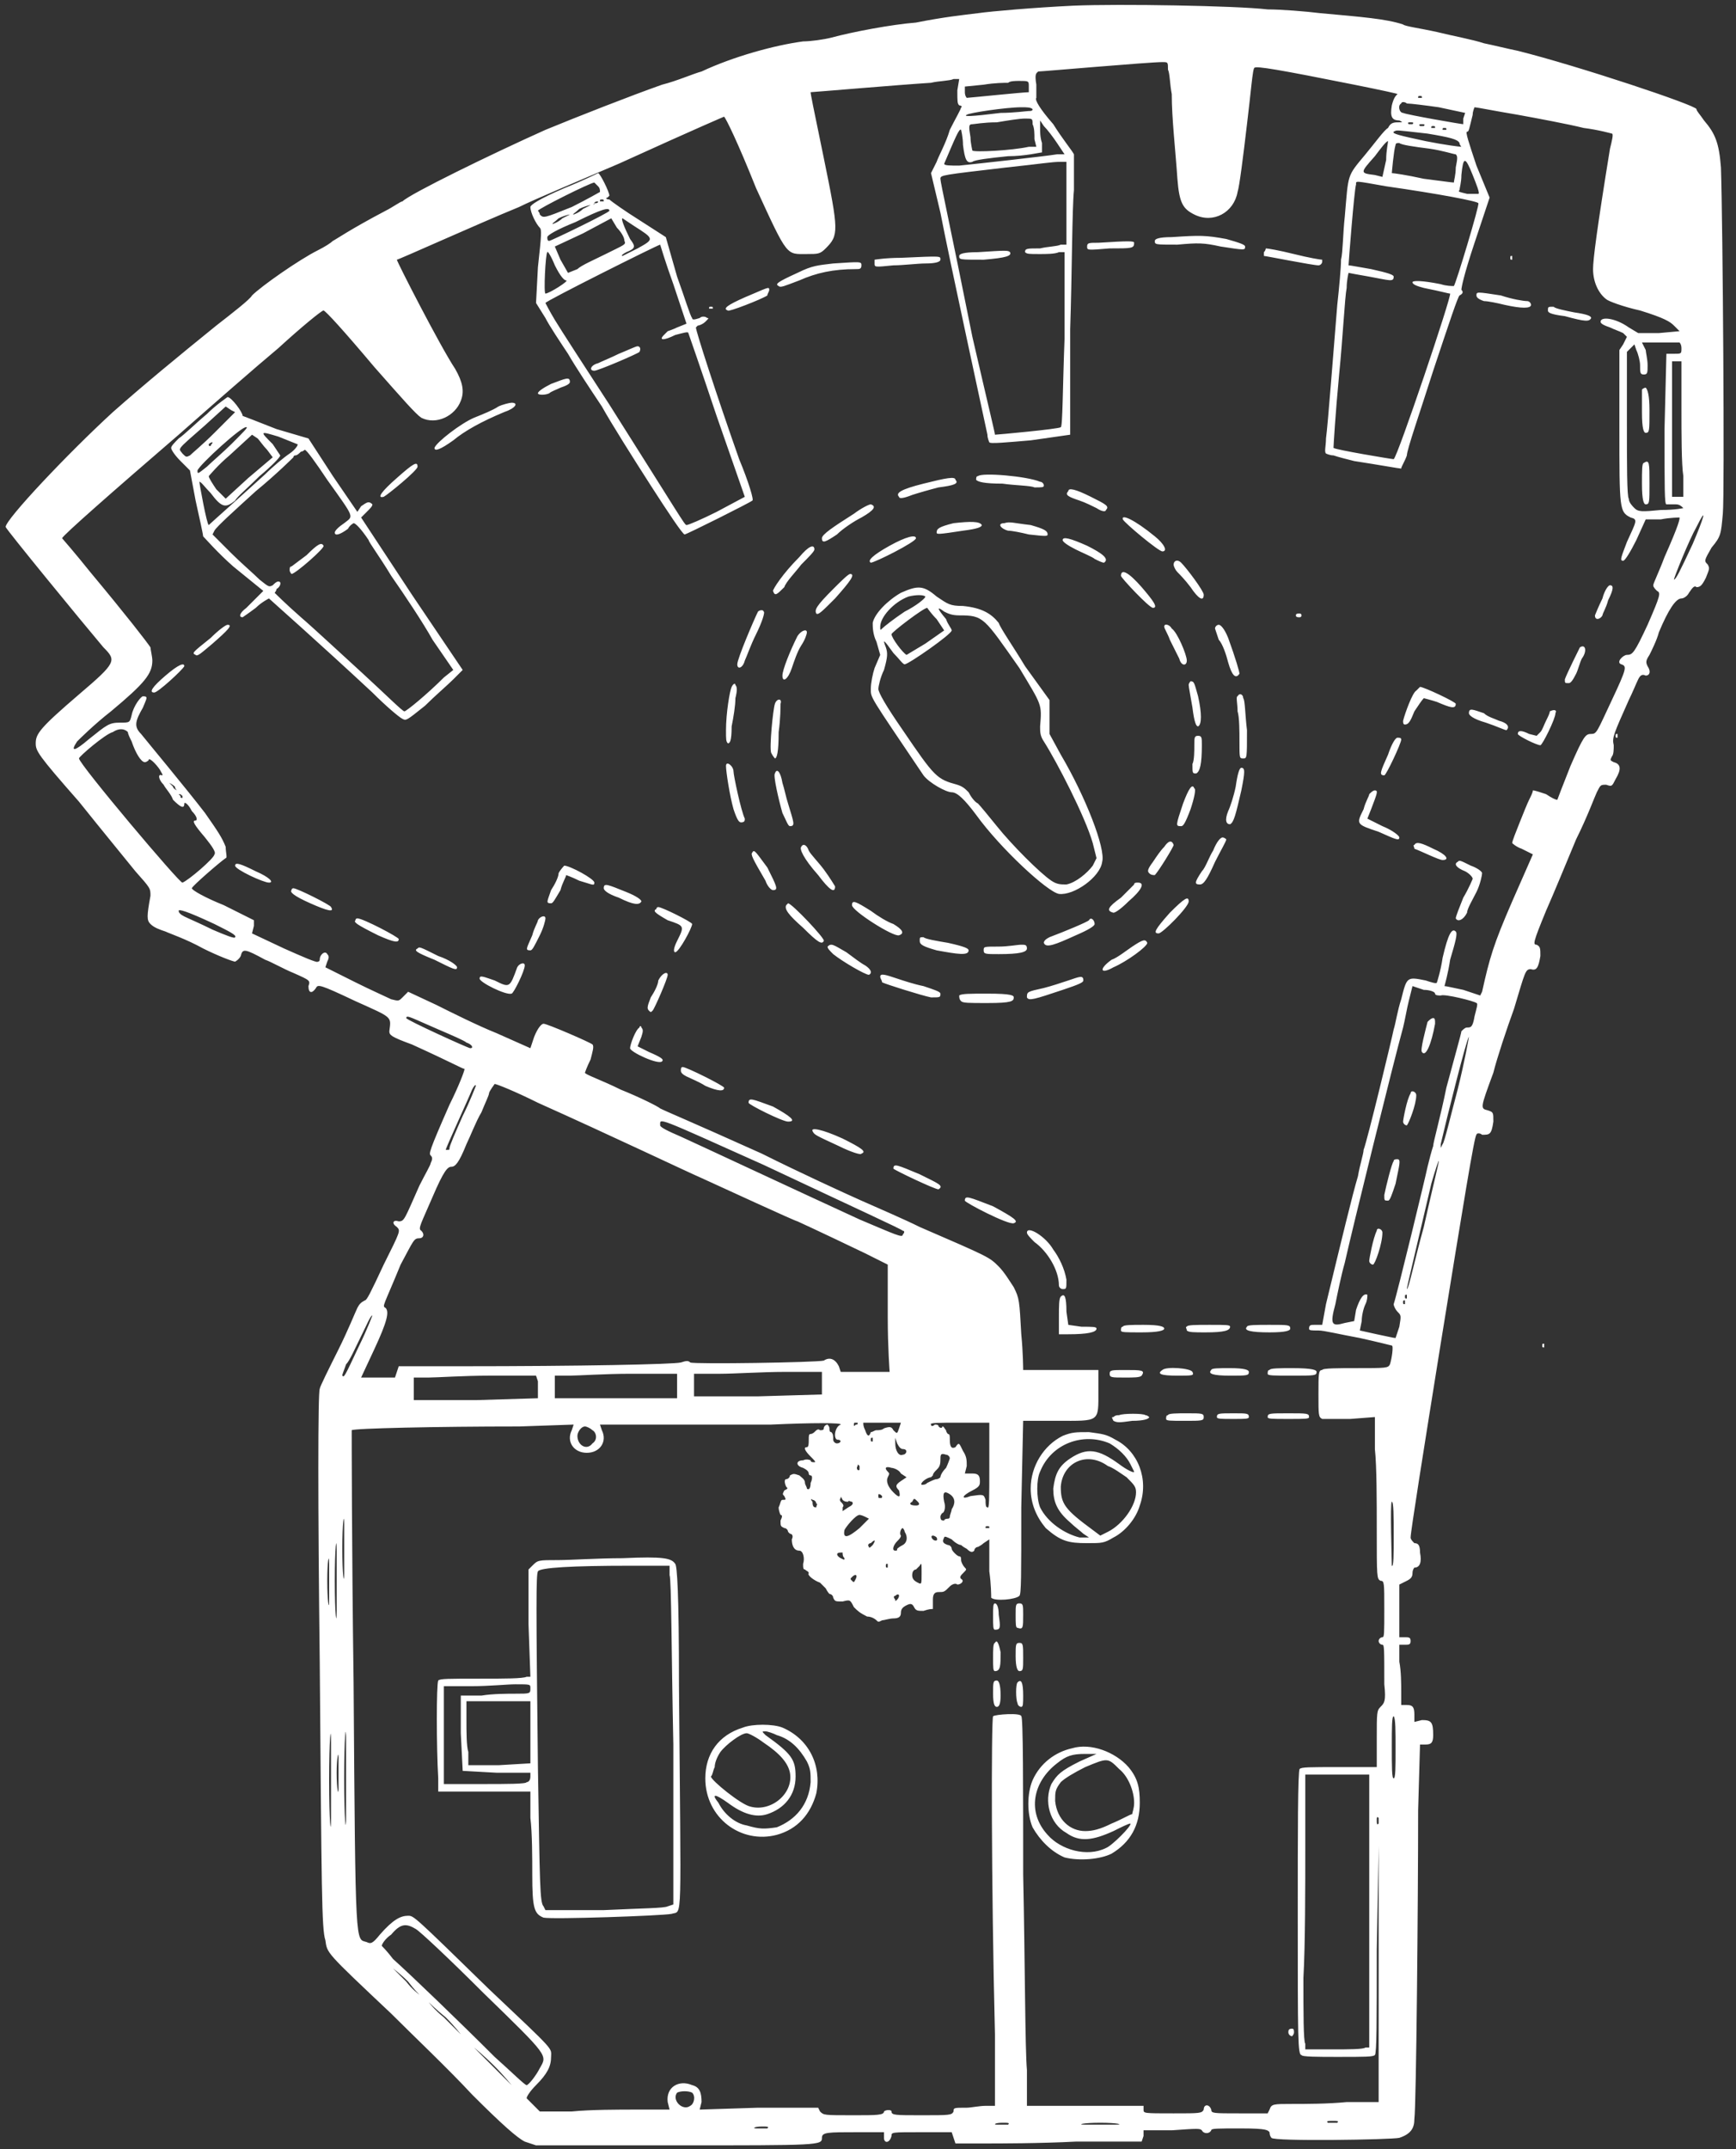 <?xml version="1.0" standalone="no"?>
<!DOCTYPE svg PUBLIC "-//W3C//DTD SVG 20010904//EN"
 "http://www.w3.org/TR/2001/REC-SVG-20010904/DTD/svg10.dtd">
<svg version="1.0" xmlns="http://www.w3.org/2000/svg"
 width="923pt" height="1142pt" viewBox="0 0 923 1142"
 preserveAspectRatio="xMidYMid meet">
<rect x="0" y="0" width="923" height="1142" fill="#333333" stroke="none"/>
<g transform="translate(0,1142) scale(1,-1)"
fill="#ffffff" stroke="none">
<path d="M571 1139 c-21 -1 -44 -3 -51 -4 -8 -1 -18 -2 -33 -5 -13 -1 -34 -5
-45 -8 -4 -1 -11 -2 -15 -2 -15 -2 -37 -8 -54 -16 -4 -1 -13 -5 -21 -7 -17 -6
-45 -17 -62 -24 -29 -13 -72 -34 -76 -38 -1 0 -5 -3 -9 -5 -19 -10 -26 -15
-28 -16 -1 -1 -4 -3 -8 -5 -10 -5 -30 -19 -35 -24 -1 -2 -10 -9 -19 -16 -21
-17 -38 -31 -55 -46 -24 -22 -57 -57 -57 -61 0 -1 41 -51 52 -64 7 -7 7 -8
-13 -25 -21 -18 -23 -21 -23 -26 0 -4 1 -6 23 -31 12 -15 26 -32 30 -37 8 -9
8 -9 8 -13 -2 -11 -2 -13 0 -15 2 -2 5 -3 8 -4 2 -1 11 -4 20 -9 8 -4 16 -7
17 -7 0 0 2 1 3 3 1 4 2 4 13 -2 3 -1 10 -5 15 -7 9 -4 9 -4 8 -7 0 -4 2 -4 4
-1 1 2 2 2 21 -7 20 -9 19 -8 18 -16 0 -2 1 -3 12 -7 22 -10 27 -13 28 -13 0
-1 -3 -9 -8 -19 -11 -25 -11 -26 -10 -27 1 -1 1 -2 0 -4 0 -1 -3 -6 -6 -12 -8
-18 -8 -19 -11 -19 -3 1 -4 -1 -1 -3 2 -2 2 -2 -7 -20 -7 -15 -9 -19 -10 -19
-2 -1 -3 -2 -4 -4 -1 -2 -5 -12 -10 -22 -5 -10 -10 -20 -10 -21 -1 -2 -1 -62
0 -145 1 -122 1 -142 3 -148 1 -7 0 -6 35 -39 11 -11 31 -30 43 -43 16 -16 24
-23 28 -25 l6 -2 74 0 c77 0 78 0 78 4 0 3 3 3 19 3 l14 0 0 -3 c0 -3 3 -3 4
1 0 2 0 2 16 2 l16 0 1 -3 1 -3 15 0 c8 0 30 0 49 1 l35 0 1 3 0 3 15 0 c14 1
15 1 16 0 1 -2 4 -2 5 0 0 1 3 1 16 1 14 0 14 -1 15 -2 0 -2 1 -3 1 -3 1 -2
64 -1 68 0 6 2 8 5 8 10 1 7 2 116 2 164 l1 35 3 0 c3 0 4 1 4 5 0 7 -1 8 -6
8 l-4 -1 0 4 c0 4 -1 5 -4 5 l-3 0 0 7 c0 4 0 11 -1 16 l0 9 3 0 c2 0 3 0 3 2
0 2 -1 2 -3 2 l-3 0 0 14 0 14 4 2 c2 1 3 2 3 4 0 2 1 3 1 3 3 0 4 3 3 8 0 4
-1 5 -3 5 -1 1 -2 2 -2 3 0 3 7 47 16 103 12 74 18 111 19 111 0 1 2 1 3 0 4
0 5 0 6 7 0 5 0 5 -3 6 -4 1 -4 1 3 20 2 8 7 23 11 34 6 20 6 21 9 21 3 -1 4
1 5 7 0 4 0 5 -2 6 -2 0 -2 1 5 18 4 9 11 26 16 38 6 12 10 23 11 25 2 4 2 4
5 4 3 -1 3 -1 5 3 3 5 3 8 -1 9 -2 1 -2 1 -1 3 1 1 1 4 1 6 -1 4 0 6 8 24 2 4
4 9 5 11 1 2 2 3 4 2 2 0 3 2 1 5 -1 2 -1 3 1 6 1 2 4 8 5 12 5 12 9 18 12 18
1 0 3 1 4 3 2 3 3 4 4 3 2 0 3 1 5 5 2 5 2 5 1 7 -2 2 -2 2 2 9 5 6 5 7 6 18
1 10 0 154 -1 184 -1 13 -3 18 -9 25 -2 3 -4 5 -4 6 0 2 -63 23 -95 31 -5 1
-13 3 -18 4 -6 2 -17 4 -25 6 -9 2 -17 3 -18 4 -9 3 -22 4 -44 6 -8 1 -21 2
-28 2 -17 2 -79 3 -103 2z m50 -34 c1 -2 1 -8 2 -13 0 -13 2 -30 3 -45 1 -13
3 -16 9 -19 10 -5 21 1 23 12 1 3 3 19 5 36 2 16 3 30 4 30 1 1 13 -1 53 -9
15 -3 24 -5 23 -5 -1 -1 -2 -2 -3 -6 -1 -6 0 -8 4 -8 2 -1 2 -1 -1 -1 -3 0 -4
-1 -5 -3 -2 -1 -7 -8 -12 -14 -10 -12 -9 -10 -11 -33 -1 -9 -1 -19 -2 -23 0
-4 -1 -15 -2 -24 -2 -24 -5 -64 -6 -71 0 -4 -1 -7 0 -8 0 0 2 -1 4 -1 3 -1 7
-2 11 -3 13 -2 24 -4 25 -4 0 1 2 4 3 7 0 3 7 23 14 45 9 27 13 39 14 40 2 1
2 2 1 3 0 1 1 7 7 25 l8 24 -7 17 c-4 12 -6 18 -5 18 1 0 1 1 3 9 0 2 1 4 1 4
1 0 11 -2 23 -4 11 -2 27 -5 35 -7 8 -1 15 -3 15 -3 1 0 0 -4 -1 -8 -7 -43 -9
-59 -9 -64 0 -7 3 -13 7 -16 1 -1 9 -4 18 -6 13 -4 16 -6 18 -8 l3 -3 -11 -1
-11 0 -5 3 c-7 5 -15 6 -15 3 0 -1 2 -2 5 -3 2 -1 5 -2 7 -3 l2 -2 -2 -4 -2
-3 0 -41 c0 -44 0 -45 6 -48 4 -1 3 -2 -2 -13 -3 -8 -4 -10 -2 -10 1 0 4 5 7
11 l5 11 8 0 c5 1 10 1 10 1 0 -1 0 -3 -8 -21 -3 -8 -6 -14 -6 -15 0 -1 1 -2
2 -3 2 -1 2 -2 -5 -18 -7 -15 -8 -16 -11 -16 -2 0 -6 -4 -3 -5 3 -1 3 -2 -5
-19 -8 -17 -8 -18 -11 -18 -3 0 -4 -1 -11 -17 -4 -10 -7 -18 -7 -18 -1 0 -3 1
-6 3 -3 1 -6 2 -7 2 0 -1 -1 -3 -2 -5 -1 -2 -3 -7 -5 -12 -2 -5 -4 -10 -4 -11
0 0 2 -2 5 -3 l6 -3 -11 -25 c-10 -23 -12 -30 -16 -48 l-1 -2 -9 3 c-5 1 -9 2
-10 2 0 0 2 7 3 14 3 10 4 14 3 15 -2 2 -4 -1 -7 -14 -1 -7 -3 -13 -3 -13 0
-1 -3 0 -6 1 -10 2 -10 2 -13 -10 -2 -6 -3 -13 -4 -16 -1 -5 -14 -59 -16 -64
0 -2 -2 -8 -3 -14 -3 -10 -9 -35 -17 -68 l-2 -11 -4 0 c-2 0 -3 0 -3 -2 0 -1
1 -1 5 -1 3 0 11 -2 22 -4 9 -2 17 -4 17 -4 1 0 0 -7 -1 -10 -1 -2 -2 -2 -18
-2 -9 0 -18 0 -18 -1 -2 0 -2 -2 -2 -13 0 -11 0 -12 2 -13 1 0 8 0 15 0 l13 1
0 -17 c1 -9 1 -28 1 -43 0 -25 0 -26 2 -27 2 0 2 -1 2 -15 0 -13 0 -15 -1 -15
-1 0 -2 -1 -2 -2 0 -1 1 -2 2 -2 1 0 1 -2 1 -21 1 -9 0 -10 -2 -12 -2 -2 -2
-3 -2 -17 l0 -15 -20 0 c-16 0 -20 0 -21 -1 -1 -1 -1 -35 -1 -77 0 -67 0 -75
2 -75 0 -1 9 -1 19 -1 15 0 19 0 20 1 1 1 1 18 1 56 l1 55 0 -68 0 -68 -17 0
c-10 -1 -22 -1 -29 -1 -10 0 -11 0 -12 -3 l-1 -2 -15 0 c-14 0 -15 0 -15 2 -1
3 -4 3 -4 0 -1 -2 -2 -2 -16 -2 -16 0 -16 0 -16 2 l0 2 -31 0 -31 0 0 19 c-1
11 -1 57 -2 104 0 46 0 84 -1 84 0 2 -14 1 -15 0 -1 -2 -1 -89 1 -169 l0 -38
-5 0 c-3 0 -8 -1 -10 -1 -7 0 -7 0 -7 -2 -1 -2 -2 -2 -17 -2 -14 0 -16 0 -16
2 0 1 -3 1 -4 0 0 -2 -4 -2 -16 -2 -16 0 -16 0 -18 2 l-1 2 -32 0 -31 -1 1 4
c0 5 -1 8 -5 9 -7 3 -14 -1 -13 -9 l1 -4 -17 0 c-10 0 -25 0 -35 -1 l-17 0 -3
3 c-2 2 -4 4 -4 4 0 1 2 4 5 7 6 6 8 10 8 15 0 5 3 2 -33 36 -40 39 -40 39
-43 39 -4 0 -8 -2 -15 -10 -4 -5 -5 -5 -7 -4 -6 2 -6 -6 -7 138 -1 73 -1 133
-1 134 1 1 45 2 89 2 l29 1 -1 -3 c-3 -6 1 -12 8 -12 7 0 11 6 8 12 l-1 3 26
0 c14 0 43 0 65 0 22 1 38 1 37 0 -3 -1 -4 -7 -2 -8 3 0 2 -2 0 -2 -1 0 -2 1
-2 2 0 2 0 3 -1 4 -1 0 -1 1 -1 2 0 1 -1 2 -1 2 -1 0 -2 -1 -2 -2 0 -1 -1 -1
-2 -1 -1 1 -2 0 -3 -1 0 0 -1 -1 -2 -1 -1 0 -1 -1 -1 -3 0 -2 0 -4 -1 -4 -2 0
-1 -2 2 -5 2 -2 3 -3 2 -3 -1 0 -2 0 -2 1 0 0 -2 1 -4 0 -4 0 -4 -3 0 -4 2 -1
3 -2 3 -3 0 0 0 -1 1 -1 1 0 1 -2 0 -4 0 -3 -1 -4 -2 -3 0 1 -1 2 -1 3 0 2 -2
3 -3 4 -3 1 -3 1 -5 0 0 -1 -1 -2 -2 -2 -1 0 -1 -2 0 -4 1 -1 1 -1 -1 -2 -1
-2 -1 -2 0 -3 1 -2 1 -2 -1 -2 -1 0 -1 -2 -2 -4 0 -2 1 -4 1 -4 1 0 1 -1 0 -3
0 -3 0 -3 2 -4 1 0 2 -1 2 -2 0 0 1 -1 1 -1 1 0 2 -1 1 -3 0 -3 1 -6 4 -6 2 0
3 -4 2 -7 0 -2 0 -3 1 -3 1 -1 2 -1 2 -2 -1 -1 3 -4 6 -5 1 -1 2 -2 3 -3 1 -2
2 -3 2 -3 1 0 2 -1 2 -2 1 -2 1 -2 5 -2 4 1 4 1 6 -3 2 -2 3 -3 7 -5 3 0 5 -2
5 -2 1 -1 1 -1 3 0 1 0 4 1 6 1 3 0 4 1 4 3 0 2 1 3 3 4 2 1 3 1 4 -1 1 -2 2
-2 5 -2 3 1 4 1 5 1 0 0 0 3 0 5 0 3 1 4 3 4 3 0 3 0 6 3 1 1 3 2 4 1 2 0 4 2
2 3 -1 1 0 2 1 3 2 2 2 2 1 3 -1 1 -2 3 -2 4 0 1 0 2 -1 2 -1 0 -4 3 -4 4 0 1
-1 2 -2 2 -3 1 -3 2 -2 4 0 1 2 0 4 -1 2 -2 4 -3 5 -3 0 0 1 -1 3 -2 2 -2 3
-2 4 -1 0 1 1 2 2 2 0 0 2 1 3 2 l3 2 0 -2 c0 -1 0 -8 0 -15 1 -7 1 -13 1 -14
2 -2 13 -1 15 1 1 1 1 10 1 47 l1 46 18 0 c23 0 22 -1 22 16 l0 11 -20 0 c-11
0 -20 0 -20 0 0 0 0 9 -1 19 -1 18 -1 19 -4 25 -2 3 -5 8 -8 11 -5 5 -5 5 -42
21 -8 4 -22 10 -31 14 -9 4 -33 15 -53 25 -40 18 -50 22 -54 24 -1 1 -11 6
-21 10 -10 5 -19 8 -19 9 0 0 1 3 3 7 1 4 2 7 1 8 -1 1 -24 11 -26 11 -1 0 -3
-2 -5 -7 l-2 -6 -18 8 c-10 4 -24 11 -32 15 l-15 7 -3 -3 c-2 -2 -2 -2 -6 -1
-2 1 -11 5 -19 9 l-16 8 1 3 c1 2 1 3 0 4 -1 2 -4 0 -4 -3 0 0 0 -1 -1 -1 0
-1 -9 3 -18 7 l-17 8 1 4 0 3 -16 8 c-10 4 -17 8 -17 9 0 1 15 14 18 16 1 0 0
3 0 6 -2 5 -4 8 -11 18 -10 13 -30 37 -34 42 -4 4 -3 7 1 14 2 5 3 6 0 6 -1 0
-5 -5 -6 -10 -1 -4 -1 -4 -6 -4 -6 0 -7 -1 -17 -9 -7 -6 -10 -7 -6 -1 1 1 9 9
18 16 18 15 22 20 22 27 0 2 -1 6 -1 7 -2 3 -12 16 -32 40 -8 10 -15 18 -15
18 1 2 26 24 62 55 17 15 41 36 53 46 12 11 23 20 24 20 1 0 11 -11 27 -30 15
-17 22 -25 25 -27 8 -4 18 1 21 9 2 5 1 10 -3 17 -8 12 -31 57 -31 58 1 0 43
19 65 28 8 4 32 14 53 23 44 20 56 25 56 25 1 -1 7 -13 17 -38 17 -37 16 -35
27 -35 6 0 7 0 10 3 7 7 7 9 -1 48 -6 29 -7 34 -7 35 1 0 48 4 64 5 4 1 10 1
12 2 l3 0 -1 -6 c0 -6 0 -7 1 -8 1 0 2 -1 1 -1 0 -1 -3 -6 -6 -12 -2 -7 -6
-14 -7 -17 l-3 -6 5 -21 c5 -26 24 -113 25 -118 0 -2 1 -4 1 -4 0 -1 10 0 22
1 l21 3 0 56 c1 30 1 64 2 74 0 11 0 18 0 19 -1 2 -6 8 -11 16 -7 8 -10 13 -9
14 0 1 0 4 0 7 -1 6 0 6 1 7 2 0 59 5 66 5 3 0 3 0 3 -4z m-74 -9 c0 -2 0 -3
0 -3 -3 0 -32 -3 -33 -3 0 0 -1 1 -1 3 l0 3 10 1 c6 1 11 1 13 1 1 1 4 1 6 1
5 0 5 0 5 -3z m209 -6 c-1 0 -1 0 -2 0 0 1 0 1 1 1 1 0 1 0 1 -1z m9 -5 l14
-3 -1 -3 c0 -1 0 -3 0 -3 -1 0 -30 5 -32 6 -2 0 -3 4 -1 5 0 1 2 1 3 0 2 0 10
-1 17 -2z m-216 -1 c0 -1 -1 -1 -2 -1 -1 0 -8 -1 -15 -1 -16 -2 -20 -2 -18 -1
1 1 21 4 29 4 3 0 5 0 6 -1z m0 -8 c1 -2 1 -5 1 -8 l1 -4 -4 0 c-9 -2 -29 -3
-30 -2 0 0 -1 4 -1 7 -1 6 -1 7 1 7 1 0 6 1 13 1 6 1 12 2 15 2 4 0 4 0 4 -3z
m13 -10 l4 -6 -4 0 c-6 -1 -42 -5 -52 -6 -5 0 -8 0 -8 1 6 14 8 19 9 18 0 0 1
-4 1 -8 1 -8 2 -10 5 -9 1 1 9 2 19 3 9 0 17 2 18 2 0 1 0 2 0 5 -1 3 -1 6 -1
8 l0 4 2 -3 c2 -2 5 -6 7 -9z m189 10 c0 0 -2 0 -2 0 -1 1 0 1 1 1 1 0 2 0 1
-1z m6 -1 c0 0 -2 0 -2 0 -1 1 0 1 1 1 1 0 2 0 1 -1z m6 -1 c-1 0 -1 0 -2 0 0
1 0 1 1 1 1 0 1 0 1 -1z m6 -1 c-1 0 -1 0 -2 0 0 1 0 1 1 1 1 0 1 0 1 -1z
m-10 -2 c12 -2 16 -3 17 -5 0 -1 1 -2 1 -2 -1 0 -9 1 -19 3 -14 3 -18 4 -17 5
2 1 0 1 18 -1z m-22 -14 l-2 -9 -4 1 c-8 1 -8 1 0 10 3 4 6 8 7 8 0 -1 -1 -5
-1 -10z m23 6 c7 -1 13 -3 14 -3 1 -1 1 -2 0 -7 0 -4 -1 -7 -1 -8 -1 0 -8 1
-16 2 -9 2 -16 3 -17 3 0 0 1 12 2 15 0 1 1 1 2 1 1 -1 8 -2 16 -3z m26 -24
c0 0 -2 0 -6 0 -4 1 -5 1 -4 2 0 1 1 4 1 8 1 10 2 10 6 0 2 -5 4 -10 3 -10z
m-219 -5 l0 -22 -3 0 c-2 -1 -7 -1 -11 -2 -7 0 -8 0 -8 -2 1 -1 2 -1 8 -1 3 0
8 0 10 1 l3 0 0 -46 c-1 -26 -1 -47 -2 -47 -1 -1 -34 -4 -35 -4 0 1 -3 13 -12
52 -12 60 -17 82 -17 84 0 2 1 2 35 6 19 2 24 3 29 3 l3 0 0 -22z m170 9 c28
-4 49 -8 49 -9 1 0 -12 -43 -13 -44 -1 0 -4 0 -7 1 -10 2 -15 2 -15 1 0 -1 2
-2 6 -3 10 -2 13 -3 14 -3 1 -1 -28 -87 -30 -88 -1 0 -31 5 -32 6 0 1 1 18 3
39 2 20 3 41 4 46 0 4 1 8 1 8 0 0 5 -1 11 -2 11 -2 13 -3 13 0 0 1 -3 2 -12
4 -6 1 -11 2 -12 2 0 1 3 40 4 43 0 2 -1 2 16 -1z m157 -86 c0 -3 0 -3 -4 -3
l-4 0 -1 -40 c0 -32 0 -40 1 -40 1 0 3 0 5 0 2 0 3 -1 4 -2 0 0 -4 -1 -12 -1
-10 -1 -12 -1 -14 1 -1 1 -3 3 -3 5 -1 1 -1 19 -1 40 l0 38 2 2 2 2 1 -3 c1
-2 2 -6 2 -8 0 -4 0 -5 2 -5 2 0 2 1 2 5 0 3 -1 7 -1 8 l-2 4 9 0 c5 0 10 0
11 0 0 0 1 -1 1 -3z m0 -32 c0 -13 0 -30 1 -36 l0 -11 -3 0 -3 0 0 36 0 36 3
0 2 0 0 -25z m6 -72 c-7 -15 -9 -19 -10 -19 0 1 8 21 12 28 6 12 4 5 -2 -9z
m-832 -100 c0 -1 1 -3 2 -5 2 -6 5 -11 7 -11 1 0 2 1 2 1 0 2 4 -2 6 -5 1 -2
2 -3 1 -3 -2 1 -2 -2 1 -5 1 -2 4 -5 5 -8 4 -4 6 -5 6 -2 0 1 2 0 4 -4 3 -3 3
-5 2 -5 -2 0 -1 -2 5 -9 4 -5 6 -8 5 -9 0 -2 -14 -14 -17 -15 -1 -1 -55 63
-55 66 0 1 14 13 18 14 3 2 6 2 8 0z m25 -29 c0 -1 1 -2 1 -2 0 0 -2 1 -2 2
-1 1 -2 2 -2 2 0 0 2 -1 3 -2z m4 -5 c0 -1 0 -1 0 -1 -1 0 -1 0 -1 1 -1 1 -1
1 -1 1 1 0 1 0 2 -1z m17 -68 c8 -4 12 -6 11 -7 0 -1 -5 1 -12 4 -6 3 -13 6
-15 7 -2 1 -3 2 -3 3 0 1 4 0 19 -7z m649 -37 c0 -1 2 -1 3 -1 2 1 18 -3 19
-4 1 0 0 -3 -1 -7 -1 -6 -2 -6 -4 -6 -1 0 -2 -1 -3 -2 0 -1 -4 -15 -8 -30 -3
-15 -7 -29 -7 -31 -1 -3 -2 -7 -3 -11 -1 -5 -16 -67 -18 -73 0 -1 1 -3 2 -4 2
-2 2 -2 1 -8 -1 -3 -2 -6 -2 -6 -1 0 -5 1 -10 2 l-9 2 1 5 c0 3 1 7 2 9 1 2 1
4 1 5 -2 1 -4 -2 -6 -8 l-1 -6 -5 -1 c-7 -2 -8 -1 -5 10 1 5 3 15 5 22 4 18
26 107 31 125 1 4 2 10 3 14 l2 8 6 -2 c3 0 6 -1 6 -2z m-530 -19 c7 -3 14 -6
15 -7 3 -1 4 -3 2 -3 -1 0 -34 15 -34 16 0 2 3 0 17 -6z m542 -32 c-4 -15 -7
-28 -8 -29 l-1 -2 0 2 c3 13 14 57 15 57 0 0 -2 -12 -6 -28z m-529 -14 c-4 -9
-7 -16 -7 -17 0 -1 0 -1 -1 -1 -1 0 -1 0 -1 0 0 1 12 27 14 32 1 2 2 3 2 2 0
0 -3 -8 -7 -16z m40 7 c38 -17 80 -37 87 -40 11 -5 50 -23 51 -23 0 0 11 -5
36 -17 l12 -6 0 -28 c0 -16 1 -29 1 -29 0 0 -6 0 -13 0 l-13 0 -1 3 c-2 4 -5
5 -8 3 -4 -1 -69 -2 -71 -1 -1 1 -2 1 -5 0 -4 -1 -54 -2 -117 -2 l-33 0 -1 -3
-1 -3 -9 0 -9 0 7 15 c7 15 8 20 6 22 -2 1 -1 1 8 23 7 13 7 14 10 14 2 0 3 2
1 4 -2 1 0 4 6 18 6 14 8 16 10 16 2 0 4 2 8 12 2 4 5 12 8 17 2 5 4 9 4 10 0
1 3 5 3 5 1 0 11 -4 23 -10z m120 -33 c51 -24 73 -34 74 -35 1 0 1 -1 0 -2 0
-2 -4 0 -23 8 -37 17 -84 39 -95 44 -7 3 -11 5 -11 6 0 4 -3 5 55 -21z m351
-33 c-5 -18 -8 -33 -9 -33 0 1 2 9 13 56 2 7 4 13 4 12 0 -1 -4 -17 -8 -35z
m-9 -38 c-1 0 -1 0 -1 1 0 1 0 1 1 1 0 -1 0 -1 0 -2z m-1 -3 c-1 0 -1 0 -1 1
0 1 0 1 1 1 0 -1 0 -1 0 -2z m-556 -22 c-8 -17 -8 -17 -9 -16 0 1 1 3 2 6 2 2
5 9 8 15 3 6 5 11 6 11 0 0 -3 -8 -7 -16z m246 -20 l0 -6 -34 -1 -34 0 0 6 0
6 14 0 c7 0 23 1 34 1 l20 0 0 -6z m-77 -1 l0 -7 -32 0 -33 0 0 6 0 6 8 0 c4
0 19 1 32 1 l25 0 0 -6z m-74 2 c0 -2 0 -5 0 -7 l0 -2 -33 -1 -33 0 0 6 0 6 8
0 c4 0 19 1 32 1 l25 0 1 -3z m170 -22 c0 -1 0 -1 -1 -1 -1 -1 -1 -1 -1 0 0 1
0 1 1 1 1 0 1 0 1 0z m22 -3 c-1 -3 -1 -3 -3 -1 -1 2 -2 2 -5 1 -1 -1 -3 -1
-4 -1 -1 0 -2 -1 -3 -1 -1 -3 -2 -2 -3 1 -1 2 -1 3 -1 4 0 0 4 0 10 0 l10 0
-1 -3z m48 -20 c0 -18 0 -23 -1 -22 -1 0 -1 2 -1 4 -1 3 -1 3 -8 2 -5 -2 -5 0
1 3 4 2 4 3 4 5 0 3 -1 4 -4 4 l-4 0 1 4 c0 3 0 5 -2 8 -2 4 -2 5 -4 2 -2 -1
-3 0 -3 4 0 2 0 3 -1 3 0 0 -1 1 -1 2 -1 1 -1 2 -2 2 0 -1 -1 -1 -2 0 0 1 -1
1 -2 1 -1 -1 -2 -1 -2 0 -1 1 4 1 15 1 l16 0 0 -23z m-211 19 c2 -1 3 -5 0 -7
-3 -4 -8 -1 -8 4 0 2 2 5 4 5 1 0 3 -1 4 -2z m149 -6 c-1 0 -1 0 -1 1 0 1 0 1
1 1 0 -1 0 -1 0 -2z m16 -4 c3 0 2 -3 0 -3 -2 -1 -4 2 -4 6 l0 3 1 -3 c1 -2 2
-3 3 -3z m25 -5 c0 0 -1 -3 -2 -5 -2 -2 -3 -4 -3 -5 0 0 -1 -1 -2 -1 -1 0 -3
-1 -5 -2 -1 -1 -2 -1 -3 -1 -1 1 3 4 5 4 0 0 1 1 1 1 0 1 1 2 2 3 1 1 2 2 2 5
0 3 0 4 3 3 1 0 2 -1 2 -2z m-48 -6 c-1 -1 -2 1 -1 2 0 1 0 1 1 0 0 -1 0 -1 0
-2z m22 -2 l3 -2 -3 -2 c-3 -2 -3 -3 -1 -5 1 -4 0 -4 -3 -1 -3 3 -4 6 -3 8 1
2 1 2 0 3 -2 2 -1 3 2 2 1 0 4 -1 5 -3z m26 -11 c3 -2 3 -5 1 -8 0 -1 -1 -3
-1 -4 0 0 0 -1 -1 -1 0 0 -2 0 -2 -1 -1 0 -2 0 -2 2 0 1 1 2 1 2 1 0 2 3 1 6
-1 5 0 6 3 4z m-36 -1 c0 -1 0 -1 -1 -1 -1 0 -1 0 -1 1 0 1 0 1 0 1 1 0 1 0 2
-1z m-18 -3 c0 1 1 0 2 0 1 -1 0 -2 -2 -3 l-3 -2 0 2 c1 1 0 2 -1 3 0 0 -1 1
0 2 0 1 0 1 1 -1 1 -1 2 -1 3 -1z m-17 -1 c1 0 0 -1 0 -2 -1 0 -2 0 -2 3 -1 1
-1 2 0 1 1 0 2 -1 2 -2z m53 -1 c-3 0 -4 1 -2 2 1 2 1 2 3 0 1 -1 1 -2 -1 -2z
m-304 -36 c0 -7 -1 -1 -1 13 0 14 1 20 1 13 0 -7 0 -19 0 -26z m558 20 c0 -10
0 -17 -1 -16 0 2 -1 34 0 34 1 0 1 -8 1 -18z m-281 10 l2 -1 -5 -5 c-6 -5 -9
-6 -8 -1 1 2 6 8 8 8 0 0 1 0 3 -1z m-281 -50 c0 -9 -1 -2 -1 16 0 18 1 25 1
16 0 -9 0 -23 0 -32z m347 44 c-1 0 -1 0 -2 0 0 1 0 1 1 1 1 0 1 0 1 -1z m-45
-2 c2 -3 1 -6 -1 -7 -2 -1 -3 -2 -3 -2 0 -1 0 -1 -1 -1 -2 0 -1 3 1 5 1 1 2 2
2 3 -1 1 0 4 1 4 0 0 1 -1 1 -2z m17 -3 c1 -2 -1 -2 -2 -1 -1 1 -1 2 0 2 0 0
1 0 2 -1z m-34 -4 c-1 -1 -2 -2 -2 -1 -1 1 0 2 1 2 2 2 3 2 1 -1z m-289 -30
c0 -5 -1 0 -1 11 0 11 1 15 1 9 0 -5 0 -14 0 -20z m273 26 c0 -1 0 -2 1 -3 0
-1 0 -1 -2 0 -2 1 -3 3 0 3 0 0 1 0 1 0z m24 -8 c-1 0 -1 0 -1 1 0 1 0 1 1 1
0 -1 0 -1 0 -2z m18 -3 c0 -6 0 -6 -2 -5 -2 1 -3 2 -3 4 0 2 1 3 2 3 0 0 1 1
2 2 1 2 1 1 1 -4z m-35 -3 c-1 -2 -1 -2 -2 -1 -1 1 -1 1 0 2 2 2 3 1 2 -1z
m23 -9 c0 0 0 -1 -1 -2 -1 -1 -1 -1 -1 0 -1 1 -1 2 0 2 1 1 2 1 2 0z m-294
-117 c0 -11 -1 -2 -1 20 0 22 1 31 1 20 0 -11 0 -29 0 -40z m-8 -1 c0 -11 -1
-2 -1 20 0 22 1 31 1 20 0 -11 0 -29 0 -40z m566 37 c0 -10 0 -16 -1 -16 -1 0
-1 6 -1 17 0 10 0 16 1 16 1 -1 1 -8 1 -17z m-562 -21 c0 -5 -1 -1 -1 8 0 8 1
12 1 8 0 -4 0 -12 0 -16z m548 -66 l0 -72 -2 0 c-1 -1 -9 -1 -17 -1 l-15 0 0
3 c-1 1 -1 17 -1 35 1 17 1 49 1 70 l0 38 17 0 17 0 0 -73z m5 47 c-1 -1 -1 0
-1 2 0 1 0 2 1 1 0 0 0 -2 0 -3z m-512 -56 c2 -1 18 -16 36 -34 35 -34 34 -33
30 -40 -2 -4 -6 -9 -7 -9 -1 0 -8 7 -17 15 -18 18 -45 44 -54 52 -3 4 -6 7 -6
7 0 1 2 4 5 6 5 6 8 6 13 3z m-4 -28 c3 -4 6 -7 6 -7 0 0 -4 3 -7 7 -4 4 -7 7
-7 7 0 0 4 -3 8 -7z m20 -19 c5 -5 8 -9 8 -9 0 0 -4 4 -9 9 -5 4 -8 8 -8 8 0
0 4 -4 9 -8z m26 -26 c5 -5 9 -10 9 -10 0 0 -5 5 -10 10 -6 6 -10 10 -10 10 0
0 5 -4 11 -10z m105 -14 c2 -2 1 -6 -1 -7 -4 -3 -10 3 -7 7 2 1 6 1 8 0z m343
-16 c-1 0 -3 0 -5 0 -1 1 0 1 3 1 2 0 3 0 2 -1z m-175 -1 c-2 0 -4 0 -6 0 -2
0 -1 1 3 1 3 0 4 0 3 -1z m57 0 c-4 0 -12 0 -16 0 -5 0 -1 1 8 1 9 0 13 -1 8
-1z m-185 -2 c-2 0 -4 0 -6 0 -2 0 -1 1 3 1 3 0 4 0 3 -1z M300 1042 c-14 -6
-18 -9 -18 -10 0 -3 3 -9 5 -11 1 -1 1 -3 -1 -21 l-1 -19 5 -8 c2 -4 8 -13 12
-19 4 -7 12 -19 18 -28 5 -9 17 -28 26 -42 9 -14 17 -26 18 -26 1 0 35 17 36
18 1 0 -2 10 -7 22 -12 34 -23 68 -23 70 0 0 1 1 1 1 1 0 3 1 4 2 2 2 2 2 1 2
-1 1 -3 1 -4 0 -3 -1 -4 -1 -4 0 -1 1 -4 11 -8 22 l-6 21 -14 9 c-8 5 -15 10
-16 11 -2 0 -2 1 -1 1 0 0 1 1 1 1 0 2 -5 12 -6 12 0 0 -8 -4 -18 -8z m18 1
c1 -1 1 -2 1 -3 0 0 -7 -4 -15 -8 -15 -6 -15 -6 -17 -4 0 1 -1 2 -1 2 0 1 28
15 30 15 0 0 1 -1 2 -2z m3 -8 c-1 0 -1 0 -2 0 0 1 0 1 1 1 1 0 1 0 1 -1z m-3
0 c0 -1 -1 -1 -2 -1 0 -1 -1 -1 0 0 0 1 2 1 2 1z m-8 -4 c-2 -2 -5 -3 -5 -3
-1 0 1 1 3 3 2 1 5 2 6 2 0 0 -2 -1 -4 -2z m14 -1 c0 -1 -31 -16 -32 -16 -1 0
-1 1 -1 2 0 1 5 4 15 8 14 7 18 8 18 6z m-25 -4 c-2 -2 -5 -3 -5 -3 -1 0 1 1
3 3 2 1 5 2 6 2 0 0 -2 -1 -4 -2z m33 -12 c1 -2 0 -2 -10 -7 -6 -3 -13 -6 -15
-8 l-5 -2 -4 7 -3 7 15 7 15 8 3 -5 c2 -2 4 -5 4 -7z m5 8 c11 -7 11 -7 2 -12
-4 -2 -8 -4 -8 -4 -1 0 0 1 2 2 5 2 5 3 2 7 -3 6 -5 11 -4 11 0 0 3 -2 6 -4z
m21 -31 l7 -21 -5 -2 c-2 -1 -5 -2 -5 -2 0 0 -1 -1 -2 -2 -3 -3 0 -3 6 0 4 1
7 2 7 1 0 0 7 -20 15 -44 l15 -43 -15 -8 c-8 -4 -15 -7 -16 -7 -1 0 -3 4 -41
64 -13 20 -26 40 -29 45 -3 5 -5 9 -5 9 0 1 60 31 61 31 0 0 3 -10 7 -21z
m-57 2 c2 0 -9 -7 -11 -7 -1 0 0 21 1 22 0 1 2 -2 4 -7 3 -6 5 -8 6 -8z M329
954 c-4 -2 -9 -4 -11 -5 -4 -1 -5 -4 -2 -4 2 0 23 9 24 10 1 2 0 3 -1 3 -1 0
-5 -2 -10 -4z M623 1016 c-7 0 -9 -1 -9 -2 0 -2 0 -2 12 -2 11 1 14 1 23 -1
13 -2 13 -2 13 0 0 1 -3 2 -10 4 -11 2 -14 2 -29 1z M584 1013 c-5 0 -6 0 -6
-2 0 -2 0 -2 12 -1 12 0 13 0 13 3 0 1 -3 1 -19 0z M672 1008 c0 0 0 -1 0 -2
1 0 26 -5 29 -5 1 0 2 1 2 2 0 0 0 1 0 1 -1 0 -7 1 -15 3 -8 2 -14 3 -15 3 0
0 0 -1 -1 -2z M479 1005 c-8 0 -14 -1 -14 -1 0 0 0 -1 0 -2 0 -2 0 -2 10 -1 5
0 13 1 17 1 6 0 8 1 8 2 0 2 1 2 -21 1z M803 1005 c0 -1 0 -1 1 -1 0 1 0 1 0
2 -1 0 -1 0 -1 -1z M443 1002 c-8 -1 -11 -1 -19 -5 -11 -5 -12 -6 -10 -7 1 -1
3 0 11 3 9 4 18 6 30 6 2 0 3 0 3 2 0 2 0 2 -15 1z M396 984 c-9 -4 -12 -6 -9
-7 0 -1 18 6 21 8 0 1 1 2 1 3 0 2 -1 1 -13 -4z M785 985 c0 -1 1 -2 4 -3 2 0
7 -1 11 -2 9 -2 14 -2 14 0 0 1 -1 2 -2 2 -2 0 -8 1 -14 3 -13 2 -13 2 -13 0z
M377 978 c1 0 1 0 2 0 0 1 0 1 -1 1 -1 0 -1 0 -1 -1z M823 977 c0 -1 1 -2 9
-3 11 -3 13 -3 14 -1 0 1 -2 2 -9 3 -5 1 -10 2 -11 3 -3 0 -3 0 -3 -2z M293
938 c-4 -2 -7 -4 -7 -5 0 -1 4 -1 6 0 1 1 4 2 6 3 3 1 5 2 5 3 0 3 -2 2 -10
-1z M110 922 c-6 -5 -12 -11 -15 -13 -2 -2 -4 -4 -4 -5 0 -1 2 -4 5 -7 l5 -5
3 -16 c2 -9 4 -18 4 -19 1 -1 8 -9 16 -16 l16 -13 -3 -3 c-1 -1 -4 -4 -6 -6
-4 -3 -4 -5 -2 -5 0 0 3 2 7 5 3 3 7 5 7 5 1 -1 26 -23 55 -50 7 -7 14 -13 16
-14 2 -1 2 -1 12 7 5 5 12 11 15 14 l5 5 -27 40 -27 41 3 3 c2 2 3 3 3 4 -2 2
-3 1 -6 -1 l-2 -3 -13 19 -13 20 -17 5 c-10 4 -18 7 -18 7 0 2 -6 10 -8 10 0
0 -6 -4 -11 -9z m4 -10 c-6 -6 -12 -11 -13 -12 -2 -1 -2 -1 -4 1 -2 3 -4 1 12
15 l11 10 3 -2 2 -1 -11 -11z m9 -6 c-4 -4 -11 -10 -13 -12 -5 -4 -5 -4 -5 -2
1 3 24 24 26 23 1 0 -1 -2 -8 -9z m35 0 c1 0 -1 -3 -4 -5 -3 -2 -9 -7 -13 -11
-11 -10 -29 -26 -30 -27 -1 0 -5 22 -5 23 1 0 3 -3 6 -6 6 -8 8 -8 13 -4 1 2
7 7 13 13 6 5 11 10 11 11 0 0 -2 3 -4 6 -7 7 -7 7 3 4 5 -2 10 -4 10 -4z
m-16 -3 l3 -4 -13 -11 -12 -11 -5 5 c-2 3 -4 6 -4 7 0 0 5 6 11 11 l12 11 3
-2 c1 -1 3 -4 5 -6z m-29 4 c0 -1 -1 -1 -1 -2 -1 0 -1 0 -1 1 1 1 2 1 2 1z
m61 -20 c15 -21 14 -19 9 -23 -3 -2 -5 -4 -5 -5 0 -2 3 -1 7 2 1 2 3 3 3 3 1
0 4 -3 8 -9 0 -1 6 -9 12 -19 7 -10 17 -25 22 -34 l11 -16 -5 -4 c-9 -9 -20
-18 -21 -18 -1 0 -10 9 -22 20 -11 10 -26 24 -33 30 -8 7 -14 13 -14 13 0 0 1
1 1 2 2 1 3 4 1 4 -1 0 -2 -1 -3 -2 -2 -1 -2 -1 -7 3 -3 3 -10 9 -15 14 l-10
10 1 2 c1 2 11 11 22 21 11 9 20 18 20 18 0 1 1 1 1 1 1 0 2 1 3 2 1 0 2 1 2
1 1 0 6 -7 12 -16z M163 847 c-4 -3 -8 -6 -8 -6 -1 0 -1 -1 -1 -2 0 -1 1 -2 1
-2 2 0 18 14 17 15 -1 2 -3 1 -9 -5z M265 926 c-3 -2 -8 -4 -13 -6 -7 -3 -20
-13 -21 -16 0 -2 3 -1 10 4 6 5 15 10 27 15 6 2 8 5 4 5 -1 0 -5 -1 -7 -2z
M211 888 c-8 -7 -11 -11 -7 -10 2 1 18 14 18 16 0 3 -2 2 -11 -6z M520 889
c-1 0 -1 -1 -1 -2 1 -1 4 -2 14 -2 7 -1 15 -1 17 -2 4 0 5 0 5 1 0 1 -1 2 -2
2 -7 3 -31 5 -33 3z M491 885 c-12 -3 -15 -5 -13 -7 0 -1 2 -1 7 1 3 1 10 3
14 4 8 1 11 2 9 4 0 2 -5 1 -17 -2z M568 881 c-2 -2 0 -3 6 -5 3 -1 7 -3 9 -4
3 -2 5 -2 5 -1 2 2 0 3 -8 7 -8 4 -12 5 -12 3z M454 869 c-11 -7 -17 -11 -17
-13 0 -3 2 -2 8 2 3 3 9 7 13 9 7 4 8 6 5 7 -1 0 -5 -2 -9 -5z M597 866 c1 -2
19 -17 21 -17 3 0 1 4 -4 8 -11 9 -18 12 -17 9z M507 864 c-8 -2 -9 -3 -9 -5
0 -1 1 -1 14 1 8 1 10 2 10 3 -1 2 -6 2 -15 1z M534 864 c-4 0 -2 -3 2 -4 2 0
7 -1 11 -2 9 -1 10 -1 10 0 0 2 -2 3 -9 5 -9 1 -11 2 -14 1z M473 852 c-9 -5
-12 -8 -10 -9 2 0 24 11 24 13 0 2 -5 1 -14 -4z M565 855 c0 -1 3 -3 7 -5 4
-2 9 -4 10 -5 2 -1 4 -2 5 -2 3 2 -1 5 -9 9 -9 4 -13 5 -13 3z M425 846 c-9
-9 -14 -17 -14 -18 1 -3 2 -2 6 2 1 3 6 8 9 12 4 4 7 7 7 8 0 3 -3 2 -8 -4z
M624 842 c0 -1 1 -3 2 -4 1 -1 4 -4 7 -8 4 -6 7 -8 7 -4 0 2 -9 14 -12 17 -2
2 -4 1 -4 -1z M596 836 c0 -1 15 -17 17 -17 3 0 0 4 -6 11 -7 8 -11 10 -11 6z
M443 829 c-9 -9 -10 -11 -9 -13 1 -1 3 1 10 8 8 9 11 13 8 13 -1 0 -5 -4 -9
-8z M852 824 c-2 -4 -4 -9 -4 -9 0 -3 3 -2 4 0 0 1 2 4 3 8 3 6 3 8 1 8 -1 0
-3 -3 -4 -7z M479 827 c-7 -4 -14 -11 -15 -16 0 -2 0 -6 2 -10 l2 -7 -3 -7
c-1 -3 -2 -8 -2 -11 0 -5 -1 -3 28 -46 3 -4 12 -9 15 -9 3 0 7 -4 13 -12 13
-18 38 -41 44 -42 8 -1 22 9 23 17 2 7 -9 35 -22 57 l-6 11 0 9 0 9 -13 18
c-6 10 -13 20 -14 23 -4 5 -9 8 -19 9 -7 0 -8 1 -14 5 -7 6 -10 6 -19 2z m13
-2 c0 -1 -5 -5 -11 -8 -6 -4 -11 -8 -12 -9 -1 -1 -1 -1 -1 1 0 5 7 13 15 16 4
1 8 1 9 0z m6 -12 l4 -6 -10 -7 c-5 -3 -10 -6 -10 -6 -2 1 -8 9 -8 11 0 1 17
14 19 14 0 0 2 -3 5 -6z m12 2 c13 0 13 -1 32 -28 12 -20 12 -19 11 -31 0 -3
0 -5 2 -8 7 -11 22 -40 26 -54 l2 -8 -2 -4 c-3 -4 -9 -9 -14 -10 -3 0 -5 0 -8
2 -6 4 -21 19 -29 29 -4 5 -9 11 -10 12 -2 1 -4 4 -5 6 -2 2 -3 3 -6 4 -11 3
-12 4 -29 29 -9 13 -13 20 -13 22 0 1 1 6 3 10 2 7 2 9 1 12 -2 5 -1 4 4 -3 3
-3 5 -6 6 -6 2 0 25 16 25 18 0 1 -2 3 -3 6 -5 6 -5 7 -1 4 2 -1 4 -2 8 -2z
M403 817 c-2 -4 -11 -25 -11 -28 0 -3 3 -2 4 2 1 2 3 8 6 14 3 6 5 12 4 12 0
1 -2 1 -3 0z M689 815 c0 -1 1 -1 2 -1 0 0 1 0 1 1 0 1 -1 1 -1 1 -1 0 -2 0
-2 -1z M112 803 c-10 -8 -10 -8 -8 -9 1 -1 3 1 9 6 8 7 11 10 8 10 -1 0 -5 -3
-9 -7z M619 809 c0 -1 2 -4 3 -7 2 -4 4 -8 5 -10 1 -4 4 -4 4 -1 0 3 -5 15 -8
17 -1 2 -4 3 -4 1z M646 808 c0 0 1 -3 2 -6 2 -2 4 -8 5 -12 2 -7 4 -9 6 -6 0
1 -2 8 -6 19 -2 5 -4 7 -5 7 -1 0 -2 -1 -2 -2z M424 804 c-4 -8 -8 -18 -8 -21
0 -4 3 -2 5 4 1 3 3 9 5 12 2 3 3 6 3 7 0 2 -3 1 -5 -2z M840 798 c0 0 -7 -14
-8 -17 0 -2 0 -2 2 -2 1 0 2 1 4 5 1 2 2 6 3 8 3 4 2 8 -1 6z M88 783 c-7 -6
-9 -9 -6 -9 2 0 15 12 16 14 0 2 -3 1 -10 -5z M632 778 c0 -1 1 -6 2 -12 1 -8
2 -10 3 -10 2 1 2 7 0 16 -2 7 -2 8 -4 8 0 0 -1 -1 -1 -2z M389 777 c-1 -2 -3
-14 -3 -23 0 -5 0 -6 1 -7 1 0 2 1 2 9 1 5 2 11 2 15 1 4 1 6 0 7 0 1 -1 1 -2
-1z M753 775 c-2 -1 -6 -12 -7 -16 0 -1 0 -2 1 -2 2 0 3 2 5 7 2 3 4 6 5 7 0
0 4 -1 7 -2 7 -3 10 -4 10 -1 0 1 -17 9 -19 9 0 0 -1 -1 -2 -2z M658 772 c-1
0 0 -4 0 -8 1 -3 1 -11 1 -16 0 -9 0 -9 2 -9 2 0 2 0 2 15 -1 8 -1 16 -2 17 0
2 -2 3 -3 1z M412 768 c-1 -3 -3 -23 -2 -26 1 -2 2 -3 2 -3 1 0 2 3 2 14 1 7
1 14 1 15 1 3 -2 3 -3 0z M781 763 c0 -1 2 -3 9 -5 6 -2 10 -4 11 -4 2 2 0 4
-4 5 -2 1 -6 2 -8 4 -6 2 -8 3 -8 0z M824 764 c0 -1 -1 -3 -2 -5 -1 -2 -2 -5
-3 -6 l-2 -2 -4 1 c-4 2 -6 2 -6 0 0 -1 10 -6 12 -6 1 0 8 14 8 17 1 2 -1 2
-3 1z M635 746 c0 -3 0 -8 -1 -10 0 -5 0 -5 2 -5 2 1 3 5 3 15 0 4 0 5 -2 5
-2 0 -2 -1 -2 -5z M738 741 c-4 -9 -5 -11 -2 -11 1 0 9 17 9 19 0 1 -1 1 -2 1
-1 0 -3 -3 -5 -9z M386 735 c0 -3 2 -16 4 -23 2 -6 3 -7 4 -7 2 0 2 1 2 2 -2
4 -6 23 -6 25 0 3 -4 6 -4 3z M657 724 c-1 -5 -3 -11 -4 -13 -2 -5 -1 -7 1 -7
2 1 3 5 6 18 2 10 2 12 0 12 -1 0 -2 -3 -3 -10z M412 731 c-1 -1 2 -14 4 -21
2 -4 3 -7 4 -7 3 0 2 2 -1 12 -1 3 -2 8 -3 11 -1 6 -3 8 -4 5z M629 715 c-4
-12 -4 -12 -1 -12 1 0 2 1 5 9 2 6 3 11 2 11 -1 3 -3 0 -6 -8z M728 720 c0 -1
-2 -4 -3 -8 -4 -8 -4 -8 8 -12 9 -4 11 -5 11 -3 0 1 -4 4 -9 6 l-8 4 2 5 c3 8
4 10 2 10 -1 0 -2 -1 -3 -2z M645 690 c-2 -3 -4 -9 -6 -11 -4 -6 -4 -7 -1 -7
2 0 4 3 8 12 3 6 6 11 6 12 0 0 -1 1 -2 1 -1 0 -3 -2 -5 -7z M619 692 c-2 -2
-4 -5 -6 -8 -3 -4 -3 -5 -2 -6 1 -1 2 -1 3 -1 2 2 10 15 10 16 -1 3 -3 2 -5
-1z M752 693 c-1 0 0 -1 0 -2 3 -1 13 -6 15 -6 4 0 2 3 -5 6 -6 3 -9 4 -10 2z
M426 692 c-1 -1 1 -6 9 -15 6 -8 9 -10 9 -6 0 0 -3 5 -6 9 -3 4 -7 8 -8 10 -1
3 -3 4 -4 2z M400 689 c-1 -1 0 -3 7 -15 1 -3 3 -5 4 -5 3 0 2 2 -3 12 -6 8
-7 10 -8 8z M775 684 c-2 -1 -1 -3 4 -5 2 -1 4 -3 4 -4 0 0 -2 -5 -5 -10 -2
-5 -4 -10 -4 -11 1 -2 4 -1 6 3 0 2 3 7 5 11 2 4 3 9 3 10 0 1 -3 3 -6 4 -6 3
-6 3 -7 2z M125 682 c0 -2 15 -9 18 -9 3 0 0 3 -7 6 -8 4 -11 5 -11 3z M297
678 c0 -2 -2 -6 -4 -9 -2 -6 -3 -7 0 -7 1 0 2 2 5 7 1 4 3 7 3 8 0 0 3 -1 7
-3 7 -2 8 -3 8 -1 0 2 -13 9 -16 9 0 0 -2 -2 -3 -4z M603 672 c0 0 -3 -3 -7
-7 -7 -5 -8 -7 -4 -8 1 0 4 2 8 6 7 6 9 10 5 10 -1 0 -2 0 -2 -1z M321 670 c0
-1 2 -3 8 -5 8 -4 11 -4 12 -2 0 1 -3 3 -8 5 -10 4 -12 5 -12 2z M155 669 c-1
-1 1 -3 10 -7 9 -4 13 -5 11 -2 0 1 -18 10 -20 10 0 0 -1 0 -1 -1z M622 657
c-8 -9 -9 -11 -6 -11 2 0 16 14 16 17 0 3 -2 2 -10 -6z M453 661 c0 -3 22 -17
25 -16 3 1 2 3 -3 6 -3 1 -8 4 -12 7 -8 5 -10 6 -10 3z M418 661 c-1 -2 1 -5
9 -12 8 -8 10 -9 11 -7 1 1 -17 20 -19 20 0 0 0 0 -1 -1z M349 659 c-2 -1 -1
-2 6 -6 9 -3 9 -3 5 -11 -2 -4 -2 -6 -1 -6 2 0 9 13 9 15 0 1 -16 9 -18 9 0 0
-1 0 -1 -1z M286 653 c0 -1 -2 -4 -3 -8 -3 -7 -4 -8 -1 -8 1 0 2 2 5 8 2 4 3
8 3 9 0 2 -3 1 -4 -1z M189 653 c-1 -1 0 -2 12 -8 9 -4 11 -4 11 -2 0 1 -19
11 -22 11 0 0 -1 0 -1 -1z M579 653 c-1 -1 -13 -6 -21 -9 -2 -1 -3 -2 -3 -3 1
-3 6 -1 17 4 7 3 10 5 10 6 0 2 -2 4 -3 2z M489 642 c0 -2 2 -3 9 -5 11 -2 17
-3 17 0 0 1 -2 2 -11 4 -6 1 -12 2 -13 3 -2 0 -2 0 -2 -2z M602 639 c-3 -2 -8
-6 -11 -7 -7 -5 -6 -8 1 -4 7 3 18 11 18 13 -1 2 -2 2 -8 -2z M440 639 c0 -1
1 -2 3 -4 5 -4 17 -11 19 -11 2 1 1 3 -2 5 -2 1 -6 4 -10 7 -7 4 -8 5 -10 3z
M531 639 c-8 0 -8 0 -8 -2 0 -2 1 -2 8 -2 11 0 15 1 15 3 0 2 -1 2 -3 2 -2 0
-7 -1 -12 -1z M222 638 c-2 -1 -1 -2 9 -6 10 -5 12 -6 12 -4 0 1 -4 4 -10 6
-10 5 -10 5 -11 4z M275 628 c-4 -11 -4 -11 -12 -7 -6 2 -8 3 -8 1 0 -2 14 -9
17 -8 1 0 7 12 7 15 0 2 -3 1 -4 -1z M350 621 c0 -2 -2 -6 -4 -9 -2 -5 -2 -6
-1 -7 1 -1 1 -1 2 0 1 1 8 17 8 19 0 2 -3 1 -5 -3z M468 623 c0 -1 1 -2 1 -3
2 -1 21 -7 26 -8 5 0 5 0 5 2 0 1 -3 2 -9 4 -5 1 -11 3 -14 4 -6 2 -9 3 -9 1z
M568 621 c-3 -1 -9 -3 -13 -4 -9 -2 -9 -2 -9 -5 1 -2 4 -1 19 4 9 3 11 4 11 5
0 3 -2 2 -8 0z M510 613 c0 -1 0 -2 1 -3 1 -1 4 -1 14 -1 13 0 14 1 14 3 0 1
-1 2 -14 2 -9 0 -14 0 -15 -1z M340 596 c-2 -1 -5 -9 -5 -11 0 -2 15 -9 17 -7
1 1 0 2 -7 5 l-6 3 2 5 c1 3 1 4 0 5 0 1 -1 1 -1 0z M362 573 c0 -1 1 -2 3 -3
2 -1 7 -3 10 -5 7 -3 10 -3 10 -1 0 1 -20 11 -22 11 -1 0 -1 -1 -1 -2z M398
556 c0 -1 18 -10 21 -10 5 0 1 3 -8 8 -11 4 -13 5 -13 2z M432 541 c1 -2 1 -2
14 -8 6 -3 12 -5 12 -4 3 1 0 3 -10 8 -11 5 -17 6 -16 4z M475 521 c1 -1 22
-11 24 -11 3 2 0 3 -10 8 -12 5 -14 6 -14 3z M513 504 c0 -1 23 -13 26 -12 3
1 0 3 -11 9 -13 5 -15 6 -15 3z M546 487 c0 -1 2 -3 4 -5 7 -5 13 -15 13 -23
0 -1 1 -2 2 -2 2 0 2 0 2 5 -1 6 -4 12 -7 16 -4 7 -14 13 -14 9z M564 453 c-1
-1 -1 -5 -1 -11 l0 -9 5 0 c10 0 15 1 15 3 0 1 -2 1 -8 1 l-7 1 -1 7 c0 8 -1
10 -3 8z M597 437 c-1 0 -1 -1 -1 -2 0 -1 2 -1 11 -1 9 0 12 1 12 2 0 1 -2 2
-11 2 -6 0 -11 0 -11 -1z M631 437 c-1 0 0 -1 0 -2 1 -1 4 -1 10 -1 10 0 13 1
13 3 0 1 -2 1 -11 1 -7 0 -12 0 -12 -1z M663 437 c-2 -2 2 -3 12 -3 9 0 11 1
11 2 0 2 -1 2 -11 2 -7 0 -12 0 -12 -1z M618 414 c-3 -2 -1 -3 8 -3 8 0 9 0 8
2 -1 2 -14 3 -16 1z M644 414 c-2 -2 1 -3 10 -3 9 0 10 0 10 2 0 1 -2 2 -10 2
-6 0 -10 0 -10 -1z M675 414 c-1 0 -1 -1 -1 -2 0 -1 3 -1 13 -1 12 0 13 0 13
2 0 1 -2 2 -13 2 -6 0 -12 0 -12 -1z M590 412 c0 -2 1 -2 8 -2 5 0 8 0 9 1 2
3 0 3 -9 3 -7 0 -8 0 -8 -2z M595 390 c-1 0 -2 0 -3 -1 -1 0 -1 0 0 -2 2 -1 3
-1 10 0 6 0 9 1 9 2 0 0 -1 1 -2 1 -1 1 -12 1 -14 0z M621 390 c-1 0 -1 -1 -1
-2 0 -1 2 -1 10 -1 9 0 10 0 10 2 0 2 -1 2 -9 2 -5 0 -10 0 -10 -1z M647 389
c0 -1 2 -1 9 -1 6 0 8 0 8 1 0 2 -1 2 -8 2 -8 0 -9 0 -9 -2z M674 389 c0 -1 2
-1 11 -1 9 0 11 0 11 1 0 2 -1 2 -11 2 -10 0 -11 0 -11 -2z M565 379 c-10 -5
-17 -16 -17 -28 0 -8 3 -15 8 -21 8 -7 12 -8 22 -8 8 0 9 0 14 3 6 3 12 10 14
17 5 14 -1 29 -13 35 -5 3 -7 3 -14 4 -7 0 -9 0 -14 -2z m25 -4 c5 -3 9 -7 11
-11 1 -2 2 -4 2 -4 0 -1 -4 1 -8 4 -11 8 -17 9 -26 3 -6 -4 -8 -8 -9 -16 0 -7
2 -12 9 -18 2 -2 6 -5 7 -6 l3 -2 -5 0 c-8 2 -17 8 -21 16 -2 5 -2 15 0 19 6
15 23 21 37 15z m-1 -12 c3 -1 7 -4 10 -6 4 -4 5 -5 5 -8 0 -7 -7 -17 -15 -21
l-4 -2 -4 3 c-15 11 -17 14 -17 23 1 13 14 19 25 11z M331 314 c-13 0 -28 -1
-34 -1 -11 0 -11 0 -14 -3 l-2 -2 0 -29 1 -28 -2 0 c-2 -1 -12 -1 -24 -1 -18
0 -22 0 -23 -1 -1 -2 -1 -35 0 -52 l0 -7 24 0 25 0 0 -14 c1 -8 1 -22 1 -30 0
-18 1 -21 6 -23 5 -1 63 1 68 2 6 2 5 -9 4 121 0 50 -1 64 -2 65 -2 3 -6 4
-28 3z m25 -9 c1 -2 1 -43 2 -90 l0 -85 -3 -1 c-2 -1 -13 -1 -34 -2 l-31 0 -1
2 c-2 2 -2 12 -3 74 -1 87 -1 102 0 104 1 2 18 3 49 3 l21 0 0 -5z m-74 -60
c0 -3 0 -3 -8 -3 -4 0 -12 0 -18 -1 l-11 0 0 -20 1 -20 18 -1 18 0 0 -2 c0 -2
-1 -3 -2 -3 0 -1 -11 -1 -23 -1 l-21 0 0 26 0 26 15 0 c9 0 19 1 23 1 8 0 8 0
8 -2z m0 -24 l0 -16 -17 -1 -16 0 0 7 c-1 3 -1 11 -1 17 l0 10 17 0 17 0 0
-17z M528 283 c0 -5 0 -7 1 -7 3 0 3 1 2 8 0 4 -1 6 -2 6 -1 0 -1 -2 -1 -7z
M540 284 c0 -5 0 -7 1 -7 3 -1 3 0 3 7 0 5 0 6 -2 6 -2 0 -2 -1 -2 -6z M529
269 c-1 0 -1 -4 -1 -8 0 -5 0 -7 1 -7 3 0 3 3 3 10 -1 5 -2 7 -3 5z M540 262
c0 -6 1 -8 2 -8 2 0 2 1 2 7 0 7 0 8 -2 8 -2 0 -2 -1 -2 -7z M528 242 c0 -6 1
-7 2 -7 1 0 2 1 2 6 0 6 -1 8 -2 8 -2 0 -2 -1 -2 -7z M541 248 c-1 -1 -1 -9 0
-11 0 -1 1 -2 2 -2 1 0 1 2 1 6 0 7 -1 9 -3 7z M395 224 c-13 -4 -20 -14 -20
-27 0 -21 19 -35 38 -30 11 3 18 11 21 22 3 15 -4 29 -18 35 -5 2 -16 2 -21 0z
m18 -4 c7 -2 12 -7 16 -14 2 -4 2 -6 2 -11 -1 -12 -8 -20 -18 -24 -7 -1 -9 -1
-16 1 -6 1 -12 6 -15 12 -4 5 -2 5 5 0 8 -6 15 -8 21 -6 9 3 15 10 15 20 0 9
-2 12 -16 22 -2 2 -2 2 0 2 1 0 4 -1 6 -2z m-7 -4 c9 -6 13 -11 14 -16 2 -11
-10 -21 -21 -18 -5 1 -21 14 -21 16 1 1 1 3 2 5 0 2 1 5 3 8 3 4 11 10 14 10
1 0 5 -2 9 -5z M570 213 c-9 -2 -17 -8 -21 -17 -3 -7 -3 -18 0 -25 4 -7 10
-13 17 -16 8 -2 19 -1 25 2 10 6 15 15 15 27 0 8 -1 13 -6 19 -7 8 -20 13 -30
10z m4 -7 c-10 -5 -12 -7 -15 -12 -4 -9 -1 -21 8 -26 7 -5 14 -4 25 1 4 2 8 4
9 4 1 -1 -10 -12 -13 -13 -10 -5 -24 -1 -31 7 -11 12 -8 28 5 38 5 4 8 5 15 5
l6 0 -9 -4z m21 -4 c5 -4 8 -12 8 -18 0 -3 -1 -5 -1 -6 -1 0 -6 -3 -11 -5 -6
-3 -10 -4 -14 -4 -8 0 -15 6 -16 16 0 5 0 6 3 10 2 2 7 5 13 8 12 5 12 5 18
-1z M685 62 c0 -1 1 -2 2 -2 0 0 1 1 1 2 0 1 0 2 -1 2 -2 0 -2 -1 -2 -2z M520
1008 c-8 0 -10 -1 -10 -2 0 -2 0 -2 13 -2 12 1 15 2 14 4 -1 1 -2 1 -17 0z
M873 935 c0 -1 0 -6 0 -12 0 -9 1 -11 2 -11 2 0 2 1 2 12 0 8 -1 11 -2 12 0 0
-1 0 -2 -1z M874 896 c-1 0 -1 -4 -1 -11 0 -9 1 -11 2 -11 2 0 2 1 2 11 0 11
0 13 -3 11z M759 599 c-1 -4 -4 -15 -3 -16 2 -3 5 4 7 15 0 2 0 3 -1 3 -1 0
-2 -1 -3 -2z M750 561 c-2 -3 -4 -14 -4 -15 0 -1 1 -2 2 -2 1 1 5 11 5 16 0 2
-3 3 -3 1z M741 525 c-1 -1 -4 -13 -5 -18 0 -3 0 -3 2 -3 1 0 2 3 4 9 2 10 3
13 1 13 -1 0 -2 0 -2 -1z M732 488 c-2 -4 -4 -15 -4 -16 0 -1 1 -2 2 -2 1 0 5
11 5 17 0 2 -3 3 -3 1z M859 751 c0 -1 0 -1 1 -1 0 1 0 1 0 2 -1 0 -1 0 -1 -1z
M820 427 c0 -1 0 -1 1 -1 0 1 0 1 0 2 -1 0 -1 0 -1 -1z"/>
</g>
</svg>
